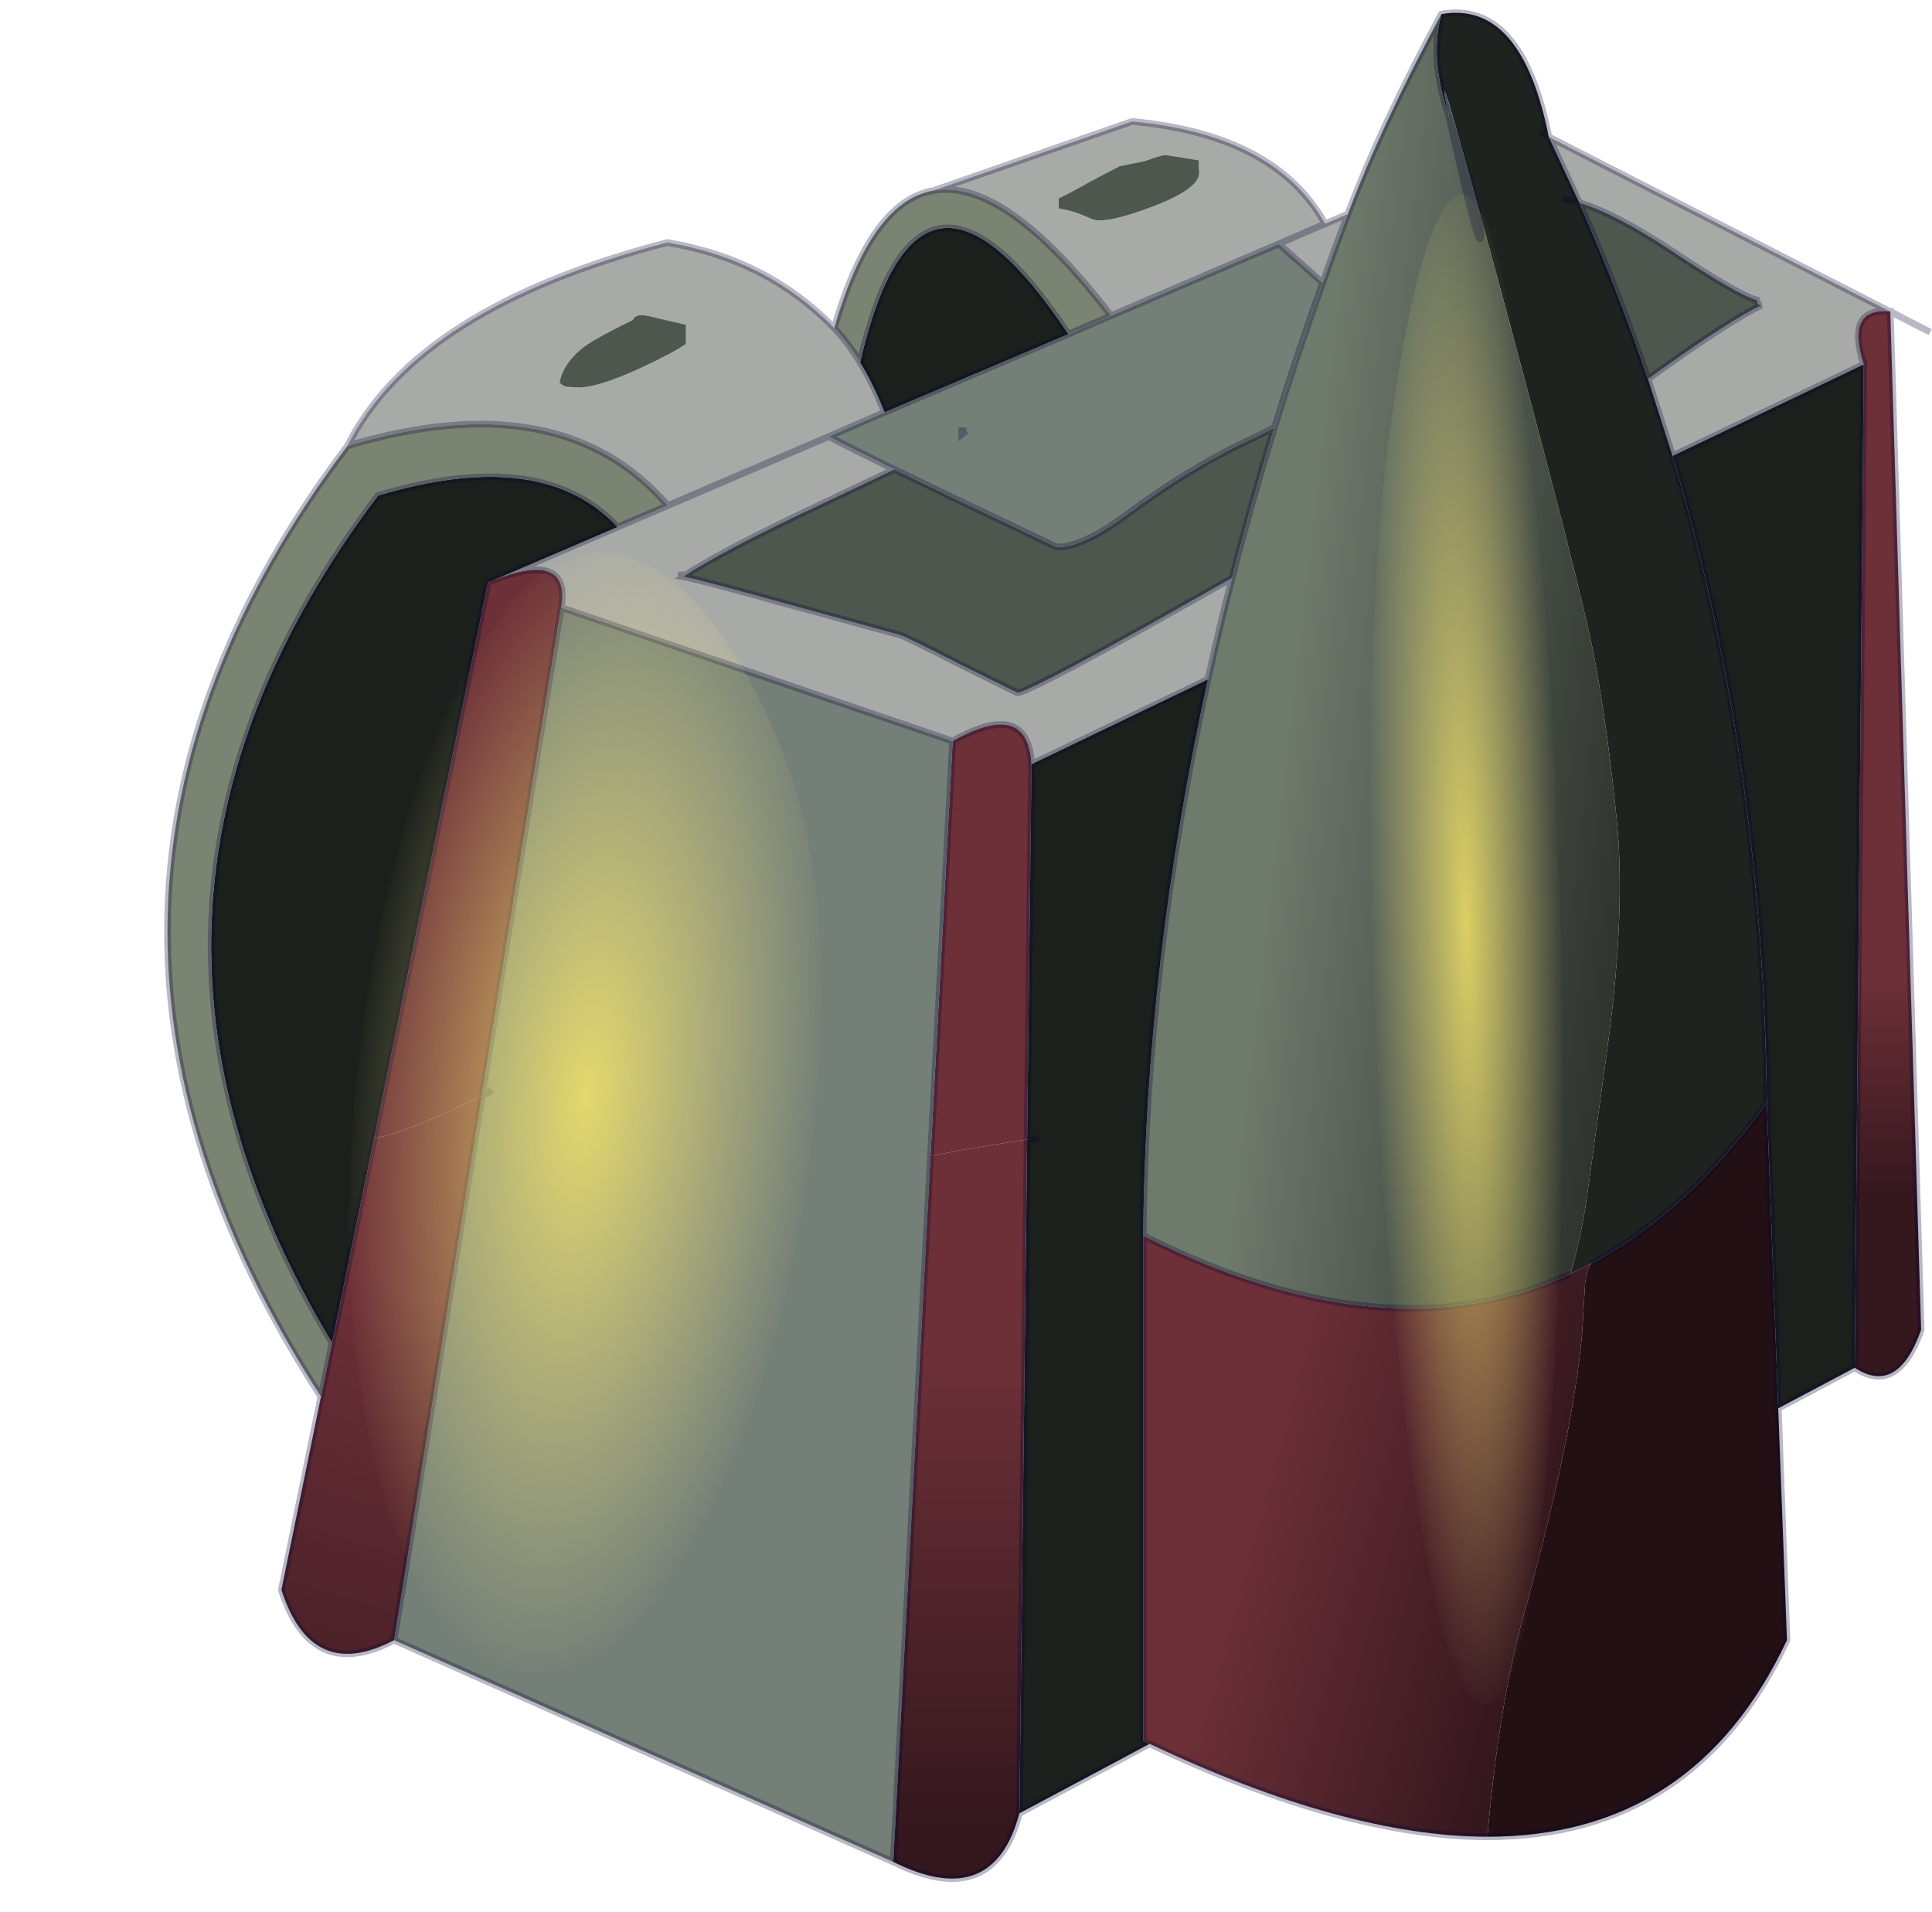 <svg width="195" height="193" viewBox="174.75 311.19 194.71 192.95" xmlns="http://www.w3.org/2000/svg" xmlns:xlink="http://www.w3.org/1999/xlink"><defs><linearGradient id="a" x1="-819.2" x2="819.2" gradientTransform="matrix(0 .02 -.006 0 256.4 167.75)" gradientUnits="userSpaceOnUse"><stop stop-color="#6d3038" offset="0"/><stop stop-color="#35171e" offset="1"/></linearGradient><linearGradient id="b" x1="-819.2" x2="819.2" gradientTransform="matrix(.056 .006 -.014 .122 214.25 103.45)" gradientUnits="userSpaceOnUse"><stop stop-color="#6e7a6c" offset="0"/><stop offset="1"/></linearGradient><linearGradient id="c" x1="-819.2" x2="819.2" gradientTransform="matrix(.027 .007 -.019 .07 187.45 217.85)" gradientUnits="userSpaceOnUse"><stop stop-color="#6d3038" offset="0"/><stop stop-color="#35171e" offset="1"/></linearGradient><linearGradient id="d" x1="-819.2" x2="819.2" gradientTransform="matrix(-.015 .055 -.013 -.004 23.95 243.75)" gradientUnits="userSpaceOnUse"><stop stop-color="#6d3038" offset="0"/><stop stop-color="#35171e" offset="1"/></linearGradient><linearGradient id="e" x1="-819.2" x2="819.2" gradientTransform="matrix(0 .043 -.012 0 118.15 243.3)" gradientUnits="userSpaceOnUse"><stop stop-color="#6d3038" offset="0"/><stop stop-color="#35171e" offset="1"/></linearGradient><filter id="i"><feColorMatrix in="SourceGraphic" result="cxform" values="1.0 0.0 0.0 0.0 0.0 0.0 1.0 0.0 0.0 0.0 0.0 0.0 1.0 0.0 0.0 0.0 0.0 0.0 0.328 0.0"/><feComposite in2="SourceGraphic" operator="in" result="color-xform"/></filter><filter id="k"><feColorMatrix in="SourceGraphic" result="cxform" values="1.0 0.0 0.0 0.0 0.0 0.0 1.0 0.0 0.0 0.0 0.0 0.0 1.0 0.0 0.0 0.0 0.0 0.0 0.328 0.0"/><feComposite in2="SourceGraphic" operator="in" result="color-xform"/></filter><g id="h"><path d="M256.65 52q-6.6-.55-3.85 7.9l-28.5 13.65-3.65-11.45 2-1.45q10.45-7.45 14.9-9.55-.45 0-.6-.4l-.1-.4q-2.6-.6-12.95-7.5-8.1-5.35-13.5-7l-4.55-9.8 50.8 26M172.5 38.95l-6.9 3 6.9-3 3.4-1.45q-1.95 5.15-3.75 10.25l-6.55-5.8-25 10.7Q124.8 32.1 114.15 34l29.6-10.3q21.45 2 28.75 15.25m-39.7-3.8v1.5l1.6.35q1.35.35 3.35 1.25 1.95.85 9.3-1.95 7.35-2.85 6.65-5.4v-1.4l-2.35-.4-2.65-.4q-.55 0-3.05.9l-3.7.75h-.05l-4.2 2.2q-3.35 1.9-4.9 2.6M103.2 59.6q2 3.25 3.65 7.45l-8.3 3.6-24 10.3 24-10.3q2.45 1.35 9.75 4.9l-9.65 4.6q-16.3 7.65-21.8 11.4 2.05.35 16.3 4.3L109 100.2q.8.15 9.05 4.4l8.6 4.25q1.35 0 18.7-9.6l13.3-7.5q-1.95 7.55-3.6 15.1l-26.3 12.65q-.55-9.75-11.75-3.45l-58.35-19.9q1.45-8.6-10.15-4.05l18.55-7.95 7.5-3.2q-15.9-18.4-47.75-8.9 10.35-20.6 47.65-30.3 14.9 2.45 24.9 12.75 2.05 2.15 3.85 5.1m-32.7.85q4.95-2.3 6.75-3.6V54l-5.15-1.2q-2.3-.65-2.8.5-6.05 2.95-7.65 4.3-2.75 2.3-3.25 5.05.55.5 1.1.6l1.8.1q2.85 0 9.2-2.9m6.05 30.35v.7l.3.05-.3-.05v-.7" fill="#a8aaa7"/><path d="m256.65 52 .1.05 4.6 151.75q-3.5 9.85-9.9 5.65L252.8 59.9q-2.75-8.45 3.85-7.9" fill="url(#a)"/><path d="M256.65 52h.1v.05l-.1-.05M30.8 175.2l16.95-82.8.75-.3q11.6-4.55 10.15 4.05l-11.8 72.8-6.45 3q-7 3.05-9.6 3.25m97.3.2-10.05 1.65-4.35.85 3.3-61.85q11.2-6.3 11.75 3.45l-.65 55.9" fill="#6d3038"/><path d="m205.85 26 4.55 9.8-2.55-.65 2.55.65q5.7 12.85 10.25 26.3l3.65 11.45q13.5 45.3 14.05 96.4-11.85 16.35-26.15 23.95l-3.1 1.55q1.65-5.9 2.45-11.55l3.1-22.55q2.7-20.15 1.3-33.85-1.4-13.75-3.3-23.85t-13.75-54q-11.15-41.4-7.9-26.6-3-8.8-1.15-15.35 11.95-2.1 16 18.3l-1.4-.7 1.4.7" fill="#1f231f"/><path d="M210.4 35.8q5.4 1.65 13.5 7 10.35 6.9 12.95 7.5l.1.4q.15.4.6.4-4.45 2.1-14.9 9.55l-2 1.45q-4.55-13.45-10.25-26.3m-77.6-.65q1.55-.7 4.9-2.6l4.2-2.2h.05l3.7-.75q2.5-.9 3.05-.9l2.65.4 2.35.4v1.4q.7 2.55-6.65 5.4-7.35 2.8-9.3 1.95-2-.9-3.35-1.25l-1.6-.35v-1.5m-24.5 40.4 9.35 4.5 14.9 7.1q3.8 0 10.25-4.75 9.4-7 18.15-11.1l4-1.95q-3.45 11.25-6.3 22.4l-13.3 7.5q-17.35 9.6-18.7 9.6l-8.6-4.25q-8.25-4.25-9.05-4.4l-15.85-4.35q-14.25-3.95-16.3-4.3 5.5-3.75 21.8-11.4l9.65-4.6m-37.8-15.1q-6.35 2.9-9.2 2.9l-1.8-.1q-.55-.1-1.1-.6.5-2.75 3.25-5.05 1.6-1.35 7.65-4.3.5-1.15 2.8-.5l5.15 1.2v2.85q-1.8 1.3-6.75 3.6" fill="#4e574d"/><path d="M189.85 7.7Q188 14.25 191 23.05q-3.25-14.8 7.9 26.6 11.85 43.9 13.75 54t3.3 23.85q1.4 13.7-1.3 33.85l-3.1 22.55q-.8 5.65-2.45 11.55-27.45 12.6-63.7-5.7.35-40.6 9.65-82.9 1.65-7.55 3.6-15.1 2.85-11.15 6.3-22.4 3.3-10.75 7.2-21.6 1.8-5.1 3.75-10.25 5.05-13.35 13.95-29.8M191 23.05l.35 1.1q4.25 12.5 4.35 16.4t-4.25-15.45l-.45-2.05.45 2.05q4.35 19.35 4.25 15.45t-4.35-16.4l-.35-1.1" fill="url(#b)"/><path d="m140.6 52.65 25-10.7 6.55 5.8q-3.9 10.85-7.2 21.6l-4 1.95q-8.75 4.1-18.15 11.1-6.45 4.75-10.25 4.75l-14.9-7.1-9.35-4.5q-7.3-3.55-9.75-4.9l8.3-3.6 27.4-11.65 6.35-2.75M119.05 69.8l-.7.55v-.55h.7-.7v.55l.7-.55m-72.2 99.15 11.8-72.8 58.35 19.9-3.3 61.85-5.55 105.2-74.4-33.05 13.1-81.1 1.5-.85-1.5.85" fill="#747f77"/><path d="M212.2 193.9q14.3-7.6 26.15-23.95l1.7 45.55 1.3 34.55q-13.8 29.3-44.65 29.3 1.7-19.7 5.5-33.4 7.2-26.05 8.6-41.45l.45-7.35q.15-2.2.95-3.25" fill="#231014"/><path d="m209.1 195.45 3.1-1.55q-.8 1.05-.95 3.25l-.45 7.35q-1.4 15.4-8.6 41.45-3.8 13.7-5.5 33.4-21.2-.05-50.35-13.85l-.95-.45v-75.3q36.25 18.3 63.7 5.7" fill="url(#c)"/><path d="m224.3 73.55 28.5-13.65-1.35 149.55-11.4 6.05-1.7-45.55q-.55-51.1-14.05-96.4m-117.45-6.5q-1.65-4.2-3.65-7.45 8.75-37.85 31.05-4.2l-27.4 11.65m48.2 39.8q-9.3 42.3-9.65 82.9v75.3l.95.45q-9.7 5.2-19.4 10.35l1.15-100.45.65-55.9 26.3-12.65M48.5 92.1l-.75.3-16.95 82.8-6.3 30.55q-39.2-65.3 6.85-126.3 24.6-7.35 35.7 4.7L48.5 92.1m81.4 83.15-1.8.15 1.8-.15" fill="#1b201c"/><path d="M114.15 34q10.65-1.9 26.45 18.65l-6.35 2.75q-22.3-33.65-31.05 4.2-1.8-2.95-3.85-5.1 5.45-18.9 14.8-20.5M26.8 72.05q31.85-9.5 47.75 8.9l-7.5 3.2q-11.1-12.05-35.7-4.7-46.05 61-6.85 126.3l-1.65 8Q-24.8 140.4 26.8 72.05" fill="#7b8473"/><path d="m24.5 205.75 6.3-30.55q2.6-.2 9.6-3.25l6.45-3-13.1 81.1q-12.3 6.45-16.8-7.5l5.9-28.8 1.65-8" fill="url(#d)"/><path d="m113.7 177.9 4.35-.85 10.05-1.65-1.15 100.45q-3.9 14.65-18.8 7.25l5.55-105.2" fill="url(#e)"/><path d="M256.75 52.05V52h-.1l.1.05L259 53.2l-2.25-1.2m-3.95 7.9q-2.75-8.45 3.85-7.9l-50.8-26 4.55 9.8q5.4 1.65 13.5 7 10.35 6.9 12.95 7.5l.1.4q.15.4.6.4-4.45 2.1-14.9 9.55l-2 1.45 3.65 11.45 28.5-13.65-1.35 149.55q6.4 4.2 9.9-5.65l-4.6-151.75m5.95 3.05-3.7-1.9M205.85 26l-1.4-.7m3.4 9.85 2.55.65q5.7 12.85 10.25 26.3m-30.8-54.4Q188 14.25 191 23.05l.45 2.05q4.35 19.35 4.25 15.45t-4.35-16.4l-.35-1.1m21.2 170.85q14.3-7.6 26.15-23.95-.55-51.1-14.05-96.4m-58.7-31.6 6.9-3q-7.3-13.25-28.75-15.25L114.15 34q10.65-1.9 26.45 18.65l25-10.7 6.55 5.8q1.8-5.1 3.75-10.25l-3.4 1.45m3.4-1.45q5.05-13.35 13.95-29.8 11.95-2.1 16 18.3m-40.9 43.35q3.3-10.75 7.2-21.6m24.55 231.6q30.85 0 44.65-29.3l-1.3-34.55-1.7-45.55m-131.5-102.9q-1.65-4.2-3.65-7.45-1.8-2.95-3.85-5.1-10-10.3-24.9-12.75-37.3 9.7-47.65 30.3 31.85-9.5 47.75 8.9l24-10.3 8.3-3.6 27.4-11.65q-22.3-33.65-31.05 4.2m15.85 10.2h-.7v.55l.7-.55m-10.75 5.75 9.35 4.5 14.9 7.1q3.8 0 10.25-4.75 9.4-7 18.15-11.1l4-1.95q-3.45 11.25-6.3 22.4-1.95 7.55-3.6 15.1-9.3 42.3-9.65 82.9 36.25 18.3 63.7 5.7M98.55 70.65q2.45 1.35 9.75 4.9l-9.65 4.6q-16.3 7.65-21.8 11.4 2.05.35 16.3 4.3L109 100.2q.8.15 9.05 4.4l8.6 4.25q1.35 0 18.7-9.6l13.3-7.5m-18.05-39.1-6.35 2.75m-34.9-.9q5.45-18.9 14.8-20.5M30.8 175.2l16.95-82.8.75-.3 18.55-7.95q-11.1-12.05-35.7-4.7-46.05 61-6.85 126.3l6.3-30.55m16.05-6.25 11.8-72.8q1.45-8.6-10.15-4.05m26.05-11.15-7.5 3.2m9.8 7.4-.3-.05v-.7m-29.7 78.15 1.5-.85m80.4-48.6 26.3-12.65M128.1 175.4l.65-55.9q-.55-9.75-11.75-3.45l-3.3 61.85-5.55 105.2q14.9 7.4 18.8-7.25l1.15-100.45 1.8-.15m-71.25-79.1 58.35 19.9m29.35 149.45-.95-.45v-75.3m.95 75.75q-9.7 5.2-19.4 10.35m-104.1-62.1 1.65-8m9.25 44.3q-12.3 6.45-16.8-7.5l5.9-28.8Q-24.8 140.4 26.8 72.05m81.35 211.05-74.4-33.05 13.1-81.1m204.6 40.5-11.4 6.05m-43.35 63.85q-21.2-.05-50.35-13.85" fill="none" stroke="#003" stroke-opacity=".278"/></g><g id="l"><use xlink:href="#h"/><use transform="matrix(.103 4.147 -.501 .012 189.45 203.1)" filter="url(#i)" xlink:href="#j"/><use transform="matrix(-.326 3.063 1.217 .13 71.2 214.35)" filter="url(#k)" xlink:href="#j"/></g><radialGradient id="f" cx="0" cy="0" r="819.2" gradientTransform="translate(-14.35 -11.1) scale(.035)" gradientUnits="userSpaceOnUse"><stop stop-color="#ffee69" stop-opacity=".8" offset="0"/><stop stop-color="#fef18a" stop-opacity="0" offset="1"/></radialGradient><path d="M13.65-11.1q0 11.6-8.2 19.8t-19.8 8.2-18.55-9.95q-6.95-10-7.65-20.65-.65-10.6 7-18 7.6-7.4 19.2-7.4t19.8 8.2 8.2 19.8" fill="url(#f)" id="g"/><use xlink:href="#g" id="j"/></defs><use transform="translate(191.55 307.4) scale(.677)" xlink:href="#l"/></svg>